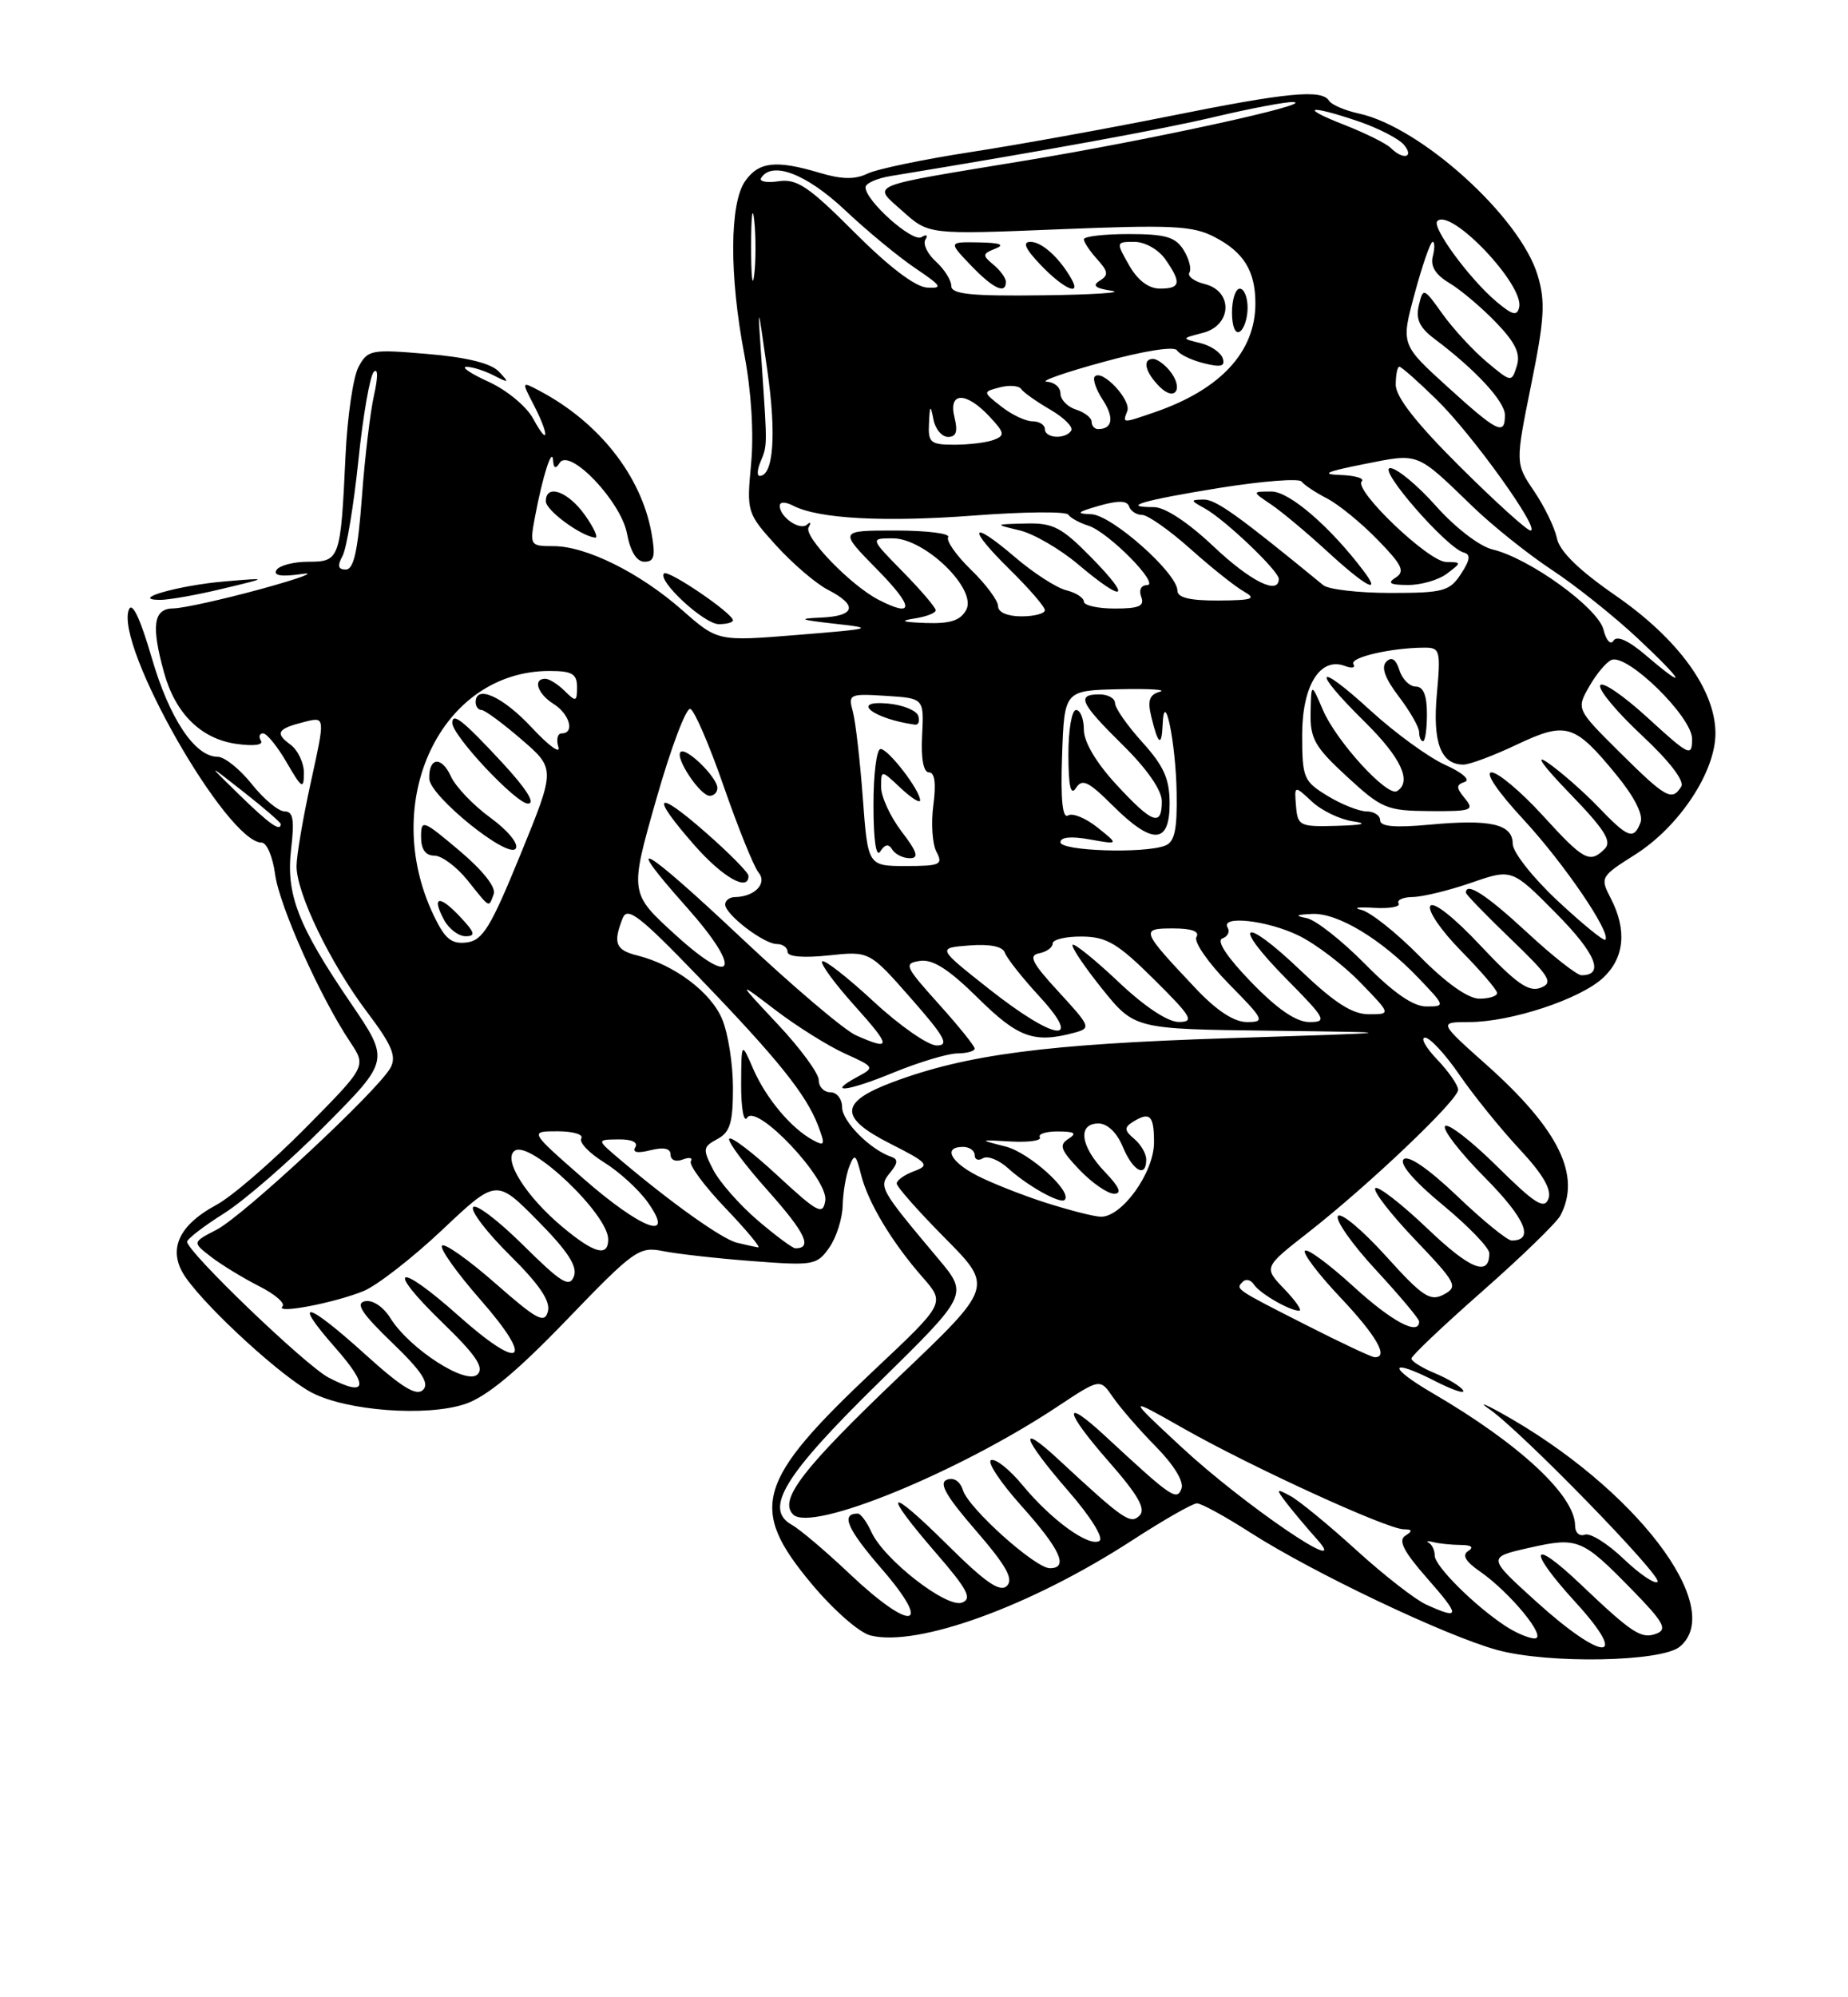 <?xml version="1.0" encoding="UTF-8" standalone="no"?>
<!DOCTYPE svg PUBLIC "-//W3C//DTD SVG 1.1//EN" "http://www.w3.org/Graphics/SVG/1.1/DTD/svg11.dtd" >
<svg xmlns="http://www.w3.org/2000/svg" xmlns:xlink="http://www.w3.org/1999/xlink" version="1.1" viewBox="0 0 237 256">
 <g >
 <path fill="currentColor"
d=" M 215.43 211.06 C 221.46 206.05 209.63 190.60 192.50 181.10 C 190.30 179.88 189.62 179.66 191.00 180.61 C 195.06 183.41 213.25 202.08 212.58 202.75 C 212.24 203.09 210.28 201.77 208.23 199.81 C 206.18 197.85 203.94 196.45 203.25 196.70 C 202.56 196.96 202.00 196.44 202.00 195.55 C 202.00 191.69 194.86 185.05 183.70 178.55 C 177.90 175.17 178.13 174.00 184.01 177.00 C 186.32 178.18 187.95 178.72 187.63 178.20 C 187.31 177.68 185.68 176.70 184.02 176.01 C 182.36 175.32 181.00 174.47 181.01 174.13 C 181.01 173.78 185.11 169.90 190.11 165.50 C 195.11 161.10 199.60 156.74 200.10 155.82 C 202.83 150.71 199.94 144.78 190.68 136.52 C 184.50 131.01 184.50 131.01 188.41 131.00 C 193.75 131.00 202.64 128.07 205.58 125.34 C 208.33 122.79 208.68 119.21 206.58 115.15 C 205.19 112.46 205.24 112.36 209.71 109.53 C 215.35 105.96 220.00 98.94 220.00 94.00 C 220.00 88.45 215.24 81.89 207.16 76.31 C 202.49 73.08 200.03 70.68 199.67 69.00 C 199.39 67.62 198.06 64.90 196.74 62.95 C 194.33 59.39 194.33 59.39 196.36 49.34 C 198.08 40.88 198.21 38.65 197.20 35.29 C 194.96 27.80 182.21 16.27 174.26 14.55 C 172.48 14.16 170.77 13.43 170.45 12.92 C 169.52 11.41 165.11 11.84 149.91 14.90 C 141.98 16.49 130.55 18.56 124.50 19.49 C 118.45 20.42 112.49 21.66 111.26 22.25 C 109.65 23.03 107.95 23.00 105.15 22.16 C 99.52 20.48 97.31 20.72 95.56 23.22 C 93.56 26.07 93.52 35.32 95.46 45.45 C 96.35 50.12 96.69 55.52 96.33 59.39 C 95.75 65.63 95.78 65.76 99.54 69.92 C 101.64 72.23 104.62 74.79 106.17 75.59 C 110.07 77.60 109.71 78.97 105.25 79.16 C 102.23 79.29 102.57 79.44 107.00 79.94 C 112.24 80.52 112.02 80.59 102.27 81.38 C 92.05 82.21 92.05 82.21 87.49 78.20 C 82.05 73.41 75.18 70.00 70.97 70.00 C 67.98 70.00 67.92 69.92 68.61 66.25 C 69.59 61.03 70.81 57.21 70.93 59.00 C 71.00 60.04 71.26 60.15 71.77 59.33 C 73.04 57.34 79.64 64.26 80.41 68.39 C 80.85 70.71 81.65 72.00 82.66 72.00 C 83.92 72.00 84.09 71.28 83.54 68.25 C 82.20 60.95 76.81 54.12 69.19 50.09 C 66.88 48.87 66.88 48.87 68.44 51.88 C 70.46 55.78 70.41 57.40 68.38 53.67 C 67.54 52.10 64.98 49.99 62.67 48.94 C 60.38 47.90 59.09 47.03 59.82 47.02 C 60.54 47.01 62.11 47.50 63.32 48.12 C 65.30 49.13 65.36 49.09 63.97 47.62 C 62.96 46.56 59.85 45.79 54.83 45.37 C 47.57 44.75 47.16 44.83 45.97 47.05 C 45.29 48.33 44.54 53.46 44.31 58.44 C 43.69 71.69 43.58 72.00 39.54 72.00 C 37.66 72.00 35.82 72.48 35.46 73.06 C 35.02 73.78 36.07 73.95 38.65 73.58 C 40.77 73.27 38.45 74.13 33.50 75.49 C 28.55 76.84 23.49 77.96 22.25 77.98 C 19.67 78.00 19.36 80.16 21.05 86.25 C 22.50 91.46 25.78 94.69 30.27 95.34 C 32.51 95.66 33.81 95.50 33.46 94.94 C 33.14 94.42 33.27 94.00 33.74 94.00 C 34.22 94.00 35.59 95.69 36.78 97.75 C 38.70 101.07 38.96 101.22 38.98 99.11 C 38.99 97.80 38.21 96.15 37.25 95.44 C 35.21 93.95 35.55 93.40 39.11 92.51 C 41.71 91.86 41.71 91.86 39.88 100.18 C 38.87 104.76 38.04 109.62 38.03 111.00 C 38.01 114.47 42.37 123.49 47.10 129.75 C 50.25 133.92 50.87 135.38 50.09 136.84 C 48.55 139.71 31.25 155.82 27.77 157.62 C 24.65 159.23 24.65 159.23 27.08 161.10 C 28.41 162.13 31.18 163.81 33.22 164.85 C 35.27 165.88 36.62 167.05 36.22 167.45 C 35.22 168.46 42.83 167.02 46.62 165.48 C 48.33 164.78 52.87 161.26 56.70 157.65 C 63.65 151.09 63.65 151.09 68.96 156.46 C 72.83 160.38 74.09 162.32 73.60 163.60 C 73.03 165.08 71.98 164.43 67.08 159.58 C 63.87 156.40 60.98 154.22 60.67 154.73 C 60.35 155.24 62.49 158.03 65.43 160.93 C 69.17 164.63 70.61 166.76 70.27 168.08 C 69.84 169.70 68.89 169.19 63.54 164.50 C 60.11 161.49 57.03 159.31 56.69 159.65 C 56.35 159.99 58.55 163.09 61.58 166.55 C 68.67 174.63 66.96 175.91 58.79 168.63 C 50.89 161.59 49.29 162.30 56.75 169.53 C 61.04 173.68 62.12 175.28 61.24 176.16 C 59.81 177.59 52.54 172.89 50.08 168.97 C 49.17 167.50 47.79 166.58 46.82 166.78 C 45.54 167.04 46.38 168.33 50.26 172.07 C 54.09 175.75 55.10 177.30 54.26 178.14 C 53.41 178.99 51.54 177.84 46.89 173.64 C 39.30 166.77 37.34 166.31 42.99 172.73 C 47.39 177.72 47.08 179.13 42.16 176.58 C 39.23 175.07 24.00 160.45 24.00 159.16 C 24.00 158.80 26.14 157.15 28.75 155.51 C 31.36 153.86 37.21 148.78 41.74 144.21 C 49.98 135.91 49.98 135.91 45.00 128.59 C 38.18 118.59 36.65 114.62 37.34 108.77 C 37.78 105.06 37.59 104.00 36.50 104.00 C 35.72 104.00 33.83 102.43 32.29 100.50 C 30.76 98.58 28.79 97.00 27.92 97.00 C 24.99 97.00 21.72 92.10 19.45 84.28 C 17.99 79.27 16.95 77.08 16.53 78.13 C 14.69 82.74 29.10 108.00 33.56 108.00 C 34.21 108.00 34.98 109.82 35.28 112.05 C 35.82 116.11 41.07 127.83 44.93 133.59 C 46.99 136.68 46.99 136.68 39.16 144.59 C 34.86 148.94 29.72 153.38 27.74 154.44 C 22.74 157.14 21.41 160.36 23.88 163.83 C 26.86 168.01 36.26 176.57 40.01 178.51 C 44.52 180.84 54.65 181.60 59.61 179.97 C 62.35 179.07 66.19 175.90 72.65 169.20 C 81.33 160.19 81.96 159.74 85.05 160.36 C 86.84 160.72 92.00 161.30 96.50 161.64 C 104.32 162.24 104.77 162.16 106.35 159.91 C 107.26 158.62 108.03 156.19 108.07 154.53 C 108.11 152.86 108.49 150.62 108.91 149.54 C 109.59 147.80 109.76 147.91 110.42 150.54 C 111.31 154.11 114.37 159.21 118.32 163.71 C 121.23 167.03 121.23 167.03 112.17 175.55 C 96.99 189.84 95.97 193.26 104.03 202.94 C 106.84 206.32 110.19 209.26 111.63 209.62 C 117.67 211.14 132.20 205.86 145.18 197.44 C 149.20 194.83 152.95 192.69 153.50 192.69 C 154.05 192.68 157.12 194.36 160.31 196.41 C 168.36 201.57 185.39 209.67 192.00 211.48 C 198.58 213.28 213.07 213.02 215.43 211.06 Z  M 94.00 79.51 C 94.00 78.62 85.69 72.97 85.16 73.50 C 84.26 74.41 90.30 80.00 92.19 80.00 C 93.18 80.00 94.00 79.78 94.00 79.51 Z  M 28.50 75.47 C 34.50 74.04 34.50 74.04 28.84 74.52 C 22.94 75.02 16.49 76.85 20.50 76.89 C 21.60 76.90 25.20 76.27 28.50 75.47 Z  M 75.00 66.00 C 72.83 62.96 70.00 61.97 70.00 64.25 C 70.00 65.41 74.47 68.70 76.32 68.91 C 76.77 68.96 76.17 67.65 75.00 66.00 Z  M 197.04 205.30 C 190.74 199.60 190.74 199.60 196.10 198.39 C 202.35 196.98 202.89 197.20 209.33 203.79 C 213.34 207.89 213.87 208.84 212.45 209.38 C 210.51 210.13 209.36 209.38 202.77 203.12 C 196.27 196.93 195.77 198.49 202.06 205.37 C 209.13 213.11 205.62 213.06 197.04 205.30 Z  M 192.97 208.35 C 188.98 205.69 184.00 200.71 184.00 199.39 C 184.00 198.72 183.66 197.98 183.25 197.75 C 182.84 197.52 183.10 197.48 183.83 197.66 C 184.56 197.85 186.14 198.01 187.33 198.02 C 188.71 198.03 189.06 198.31 188.30 198.79 C 187.47 199.32 187.94 200.13 189.80 201.42 C 193.70 204.13 198.51 210.00 196.82 210.00 C 196.06 210.00 194.33 209.26 192.97 208.35 Z  M 108.97 201.73 C 105.93 198.85 102.60 196.03 101.56 195.45 C 97.92 193.41 100.51 189.15 112.67 177.23 C 124.19 165.93 124.19 165.93 120.34 161.35 C 112.78 152.35 112.66 152.12 114.15 150.31 C 115.16 149.08 115.20 148.57 114.30 148.27 C 111.61 147.36 108.00 143.73 108.00 141.93 C 108.00 140.87 107.33 140.00 106.50 140.00 C 105.67 140.00 105.00 139.30 105.00 138.44 C 105.00 137.58 102.64 134.36 99.75 131.29 C 94.50 125.69 94.50 125.69 99.50 129.50 C 102.25 131.59 106.24 134.08 108.38 135.05 C 112.14 136.74 112.19 136.83 110.04 137.98 C 105.84 140.23 108.63 139.93 114.55 137.49 C 117.82 136.15 121.51 135.04 122.75 135.02 C 123.99 135.01 125.00 134.73 125.00 134.40 C 125.00 134.07 122.91 131.48 120.36 128.65 C 116.02 123.82 115.87 123.48 117.99 123.16 C 119.63 122.92 121.69 124.24 125.41 127.91 C 130.57 133.01 132.62 133.75 137.77 132.37 C 139.95 131.78 139.88 131.60 135.78 127.14 C 132.34 123.41 131.86 122.46 133.26 122.19 C 134.22 122.00 135.00 121.44 135.00 120.93 C 135.00 120.42 136.69 120.02 138.75 120.04 C 141.93 120.07 143.34 120.91 148.00 125.53 C 152.82 130.31 153.22 130.98 151.19 130.99 C 149.77 131.00 146.77 129.01 143.43 125.84 C 140.43 123.01 137.79 120.88 137.56 121.10 C 137.34 121.33 139.03 123.85 141.32 126.71 C 145.50 131.90 145.50 131.90 163.00 132.11 C 180.50 132.33 180.50 132.33 157.50 133.07 C 134.21 133.82 123.96 135.16 114.51 138.69 C 107.64 141.26 107.56 143.24 114.18 146.59 C 119.02 149.04 119.29 149.35 117.24 150.11 C 116.01 150.56 115.00 151.28 115.00 151.69 C 115.00 152.11 117.79 155.26 121.19 158.69 C 127.39 164.94 127.39 164.94 115.44 176.32 C 102.91 188.26 99.84 192.24 101.72 194.12 C 104.04 196.44 122.89 188.74 135.67 180.25 C 141.08 176.67 141.08 176.67 142.73 179.08 C 143.64 180.41 146.11 183.26 148.23 185.41 C 150.57 187.79 151.86 189.91 151.52 190.81 C 150.91 192.40 150.25 191.95 141.77 184.09 C 136.19 178.92 136.43 180.76 142.20 187.34 C 145.96 191.62 146.98 193.42 146.15 194.25 C 144.98 195.42 144.12 194.83 135.75 187.07 C 130.42 182.13 131.11 184.32 137.01 191.11 C 139.85 194.37 141.58 197.14 141.00 197.50 C 139.66 198.33 134.82 194.82 131.13 190.35 C 129.51 188.38 127.71 186.94 127.12 187.14 C 126.53 187.34 128.27 189.97 130.98 193.00 C 135.99 198.59 137.09 201.00 134.64 201.00 C 132.77 201.00 124.25 193.36 123.50 191.02 C 123.14 189.86 122.32 189.32 121.44 189.66 C 120.36 190.07 121.32 191.75 125.14 196.16 C 129.04 200.66 130.01 202.39 129.14 203.26 C 128.26 204.14 126.40 202.86 121.49 197.99 C 113.78 190.35 112.98 190.89 120.00 199.01 C 124.08 203.71 124.71 204.90 123.38 205.41 C 121.42 206.16 113.36 199.89 111.76 196.37 C 111.16 195.06 110.38 194.00 110.01 194.00 C 107.78 194.00 108.63 195.96 113.12 201.14 C 119.76 208.81 116.88 209.21 108.97 201.73 Z  M 182.92 205.67 C 181.50 205.03 177.45 201.87 173.92 198.66 C 170.39 195.45 166.60 192.34 165.50 191.75 C 163.65 190.75 163.61 190.82 164.95 192.59 C 165.75 193.64 167.55 195.78 168.95 197.35 C 173.46 202.39 159.45 192.84 151.50 185.46 C 144.50 178.96 144.50 178.96 151.84 183.12 C 160.54 188.05 177.87 195.98 180.00 196.01 C 181.15 196.03 181.20 196.22 180.22 196.84 C 179.28 197.44 180.02 198.88 183.06 202.33 C 187.31 207.16 187.29 207.65 182.92 205.67 Z  M 167.50 169.83 C 158.33 165.17 158.43 165.24 159.39 164.28 C 159.78 163.88 160.42 164.04 160.80 164.63 C 161.55 165.78 165.38 168.00 166.62 168.00 C 167.04 168.00 166.18 166.75 164.71 165.22 C 162.05 162.44 162.05 162.44 167.77 157.97 C 175.54 151.90 187.00 141.00 187.00 139.68 C 187.00 139.09 185.79 137.35 184.31 135.80 C 182.84 134.26 182.14 133.00 182.76 133.00 C 183.39 133.00 185.37 135.14 187.16 137.75 C 188.95 140.36 192.40 144.63 194.82 147.23 C 197.88 150.50 199.03 152.48 198.58 153.66 C 198.04 155.05 196.85 154.30 191.99 149.49 C 188.72 146.26 185.73 143.94 185.33 144.33 C 184.94 144.73 187.23 147.70 190.43 150.93 C 195.64 156.19 196.83 159.00 193.87 159.00 C 193.31 159.00 190.17 156.45 186.90 153.32 C 183.20 149.80 180.60 148.00 180.01 148.59 C 179.43 149.17 181.33 151.39 185.04 154.45 C 188.32 157.16 191.00 159.94 191.00 160.63 C 191.00 163.70 188.55 162.72 182.99 157.40 C 179.69 154.26 176.71 151.96 176.38 152.29 C 176.04 152.63 178.33 155.59 181.46 158.87 C 186.80 164.47 187.03 164.91 185.16 165.92 C 183.41 166.85 182.45 166.21 177.68 160.93 C 174.66 157.60 171.92 155.32 171.58 155.87 C 171.25 156.41 173.45 159.54 176.49 162.81 C 179.52 166.09 182.00 169.04 182.00 169.38 C 182.00 171.26 178.49 169.39 173.55 164.87 C 170.46 162.05 167.67 159.99 167.36 160.31 C 167.04 160.63 169.08 163.32 171.89 166.29 C 176.56 171.23 178.18 174.08 176.25 173.95 C 175.84 173.92 171.90 172.07 167.50 169.83 Z  M 72.19 157.31 C 67.43 153.36 64.39 148.49 66.05 147.47 C 68.08 146.21 78.00 155.65 78.00 158.85 C 78.00 161.14 76.23 160.67 72.19 157.31 Z  M 94.50 159.28 C 92.61 158.82 86.12 154.21 79.50 148.61 C 76.50 146.07 76.50 146.07 79.31 146.04 C 81.01 146.01 81.86 146.41 81.48 147.04 C 81.06 147.71 81.74 147.85 83.42 147.43 C 85.13 147.00 86.00 147.19 86.00 148.00 C 86.00 148.69 86.67 148.96 87.55 148.62 C 88.41 148.29 88.88 148.39 88.60 148.84 C 88.32 149.29 90.31 151.99 93.02 154.83 C 95.74 157.67 97.63 159.95 97.23 159.88 C 96.83 159.82 95.60 159.55 94.50 159.28 Z  M 97.15 156.40 C 94.84 154.42 92.28 151.51 91.47 149.94 C 90.10 147.28 90.13 147.00 91.99 146.00 C 93.63 145.13 94.00 143.91 94.00 139.43 C 94.00 136.41 93.38 132.44 92.61 130.62 C 91.17 127.17 86.48 123.65 81.75 122.47 C 78.94 121.77 78.59 120.89 79.86 117.68 C 80.46 116.16 82.06 117.40 89.56 125.18 C 99.73 135.72 103.39 140.27 104.92 144.28 C 105.86 146.76 105.79 146.96 104.24 146.12 C 101.46 144.62 98.23 140.76 96.59 136.99 C 95.08 133.50 95.08 133.50 95.05 139.00 C 95.04 142.04 95.38 143.95 95.82 143.26 C 97.03 141.35 106.27 151.14 105.84 153.88 C 105.54 155.80 104.89 155.46 99.71 150.67 C 96.53 147.72 93.74 145.60 93.52 145.96 C 93.30 146.32 95.55 149.34 98.53 152.67 C 103.30 158.03 104.23 160.00 102.01 160.00 C 101.65 160.00 99.47 158.38 97.15 156.40 Z  M 74.70 150.96 C 67.90 145.00 67.90 145.00 71.51 145.00 C 73.49 145.00 74.86 145.41 74.55 145.91 C 74.24 146.42 75.56 147.80 77.48 148.99 C 79.39 150.17 81.90 152.46 83.05 154.07 C 86.75 159.26 82.27 157.60 74.70 150.96 Z  M 134.00 154.12 C 130.97 153.14 127.04 151.58 125.25 150.65 C 121.84 148.87 120.95 147.00 123.50 147.00 C 124.33 147.00 125.00 147.48 125.00 148.06 C 125.00 148.64 125.48 148.82 126.07 148.45 C 126.66 148.09 128.13 148.68 129.32 149.77 C 131.79 152.01 135.98 154.35 136.54 153.79 C 137.58 152.76 132.01 147.73 128.98 146.96 C 125.50 146.07 125.50 146.07 129.67 146.31 C 131.96 146.43 133.62 146.19 133.36 145.77 C 133.10 145.35 134.15 145.01 135.69 145.02 C 137.83 145.03 138.15 145.25 137.02 145.97 C 135.78 146.75 136.02 147.41 138.45 149.95 C 140.06 151.63 142.05 153.00 142.87 153.00 C 143.93 153.00 143.57 152.16 141.69 150.20 C 138.54 146.91 138.16 144.00 140.88 144.00 C 142.02 144.00 143.24 145.17 144.00 147.00 C 145.29 150.11 147.00 151.03 147.00 148.62 C 147.00 147.86 146.30 146.67 145.45 145.96 C 144.22 144.94 144.17 144.51 145.20 143.85 C 147.46 142.42 148.00 142.91 148.00 146.42 C 148.00 150.29 143.87 156.03 141.16 155.95 C 140.25 155.92 137.03 155.09 134.00 154.12 Z  M 109.78 132.70 C 108.28 132.04 101.64 126.40 95.03 120.18 C 82.41 108.30 79.50 106.67 88.07 116.29 C 95.26 124.36 94.26 126.78 86.62 119.82 C 80.74 114.47 80.74 114.47 84.15 102.49 C 86.03 95.89 88.00 90.66 88.53 90.86 C 89.06 91.05 91.00 95.55 92.84 100.86 C 94.68 106.16 96.68 111.10 97.28 111.83 C 98.44 113.23 96.78 114.95 94.25 114.98 C 93.56 114.99 93.00 115.42 93.00 115.93 C 93.00 117.21 97.96 121.00 99.63 121.00 C 100.39 121.00 101.00 121.45 101.00 122.01 C 101.00 122.63 103.02 122.80 106.25 122.46 C 111.50 121.90 111.50 121.90 116.82 127.95 C 121.19 132.92 121.78 134.00 120.13 134.00 C 119.02 134.00 115.37 131.46 112.03 128.36 C 108.68 125.26 105.72 122.95 105.44 123.22 C 105.17 123.50 107.02 126.03 109.56 128.86 C 114.35 134.19 114.38 134.74 109.78 132.70 Z  M 95.99 112.25 C 95.98 111.84 93.51 109.33 90.49 106.69 C 84.01 101.01 83.33 101.82 89.08 108.36 C 92.72 112.49 96.02 114.35 95.99 112.25 Z  M 92.00 101.00 C 92.00 99.64 87.97 95.70 87.28 96.39 C 86.54 97.13 89.79 102.00 91.02 102.00 C 91.56 102.00 92.00 101.55 92.00 101.00 Z  M 126.83 126.75 C 120.18 121.50 120.18 121.50 124.32 121.18 C 126.97 120.98 128.60 121.31 128.87 122.11 C 129.10 122.79 131.08 125.30 133.27 127.68 C 139.07 133.97 135.29 133.43 126.83 126.75 Z  M 153.40 126.75 C 146.30 119.23 146.21 119.00 150.44 119.00 C 152.85 119.00 153.88 119.38 153.44 120.10 C 153.07 120.70 154.94 123.40 157.59 126.10 C 162.14 130.71 162.28 131.00 159.92 131.00 C 158.27 131.00 156.05 129.55 153.40 126.75 Z  M 160.46 125.88 C 157.36 122.68 155.97 120.58 156.76 120.29 C 157.45 120.04 157.76 119.42 157.45 118.91 C 156.44 117.28 162.52 117.95 166.56 119.92 C 168.73 120.98 172.28 123.68 174.45 125.92 C 178.41 130.00 178.41 130.00 175.54 130.00 C 173.43 130.00 171.14 128.53 166.79 124.38 C 159.31 117.24 157.81 118.22 165.02 125.52 C 170.03 130.59 170.25 131.00 167.93 131.00 C 166.23 131.00 163.83 129.36 160.46 125.88 Z  M 175.05 123.55 C 172.09 120.55 168.73 117.91 167.58 117.68 C 166.01 117.37 166.18 117.24 168.27 117.14 C 171.54 116.98 177.14 120.35 181.95 125.39 C 185.37 128.97 185.37 129.00 182.91 129.00 C 181.23 129.00 178.69 127.24 175.05 123.55 Z  M 182.05 122.55 C 179.09 119.55 175.73 116.88 174.58 116.62 C 173.44 116.35 174.16 116.24 176.18 116.36 C 178.20 116.48 179.64 116.23 179.37 115.79 C 179.10 115.36 179.92 114.99 181.19 114.97 C 182.46 114.95 185.84 114.13 188.70 113.14 C 193.90 111.34 193.90 111.34 199.57 117.07 C 204.68 122.23 205.81 125.00 202.82 125.00 C 202.24 125.00 199.09 122.53 195.83 119.50 C 190.64 114.70 188.00 112.98 188.00 114.42 C 188.00 114.64 190.59 117.32 193.75 120.35 C 198.80 125.21 199.26 125.96 197.57 126.61 C 196.06 127.19 194.43 126.05 189.87 121.20 C 186.48 117.58 183.82 115.49 183.43 116.12 C 183.06 116.71 184.84 119.30 187.38 121.88 C 189.92 124.46 192.00 126.89 192.00 127.28 C 192.00 127.68 190.97 128.00 189.72 128.00 C 188.27 128.00 185.44 125.99 182.05 122.55 Z  M 55.61 117.31 C 48.64 102.70 56.57 86.00 70.47 86.00 C 73.37 86.00 74.00 86.37 74.00 88.07 C 74.00 89.95 73.86 90.00 72.43 88.57 C 71.56 87.71 70.44 87.00 69.93 87.00 C 68.29 87.00 68.94 88.94 71.00 90.23 C 73.06 91.52 73.74 94.00 72.03 94.00 C 71.50 94.00 71.31 94.79 71.61 95.75 C 71.91 96.71 70.37 95.59 68.19 93.25 C 64.49 89.28 61.00 87.70 61.00 90.00 C 61.00 90.55 61.34 91.00 61.75 91.00 C 62.16 91.00 64.47 92.70 66.87 94.77 C 71.24 98.54 71.24 98.54 66.75 109.52 C 62.92 118.89 61.91 120.54 59.84 120.80 C 57.89 121.03 57.06 120.35 55.61 117.31 Z  M 59.00 117.50 C 56.32 114.65 55.31 114.85 56.95 117.91 C 57.57 119.06 58.81 120.00 59.71 120.00 C 61.04 120.00 60.91 119.53 59.00 117.50 Z  M 63.32 114.60 C 63.65 113.75 61.93 111.57 58.93 109.04 C 54.22 105.07 54.00 104.99 54.00 107.27 C 54.00 108.86 54.57 109.67 55.71 109.67 C 56.65 109.67 58.56 111.09 59.96 112.83 C 62.92 116.52 62.64 116.37 63.32 114.60 Z  M 62.88 104.80 C 60.71 103.22 58.43 100.84 57.82 99.50 C 56.62 96.87 54.97 97.06 55.05 99.81 C 55.12 102.06 65.25 110.21 66.15 108.75 C 66.53 108.14 65.10 106.41 62.88 104.80 Z  M 64.41 97.75 C 59.38 92.33 58.00 91.23 58.01 92.67 C 58.02 94.31 66.19 103.00 67.71 103.00 C 68.71 103.00 67.50 101.09 64.41 97.75 Z  M 199.75 115.45 C 196.59 112.50 194.00 109.22 194.00 108.16 C 194.00 105.62 191.16 104.97 183.34 105.70 C 178.90 106.11 177.00 105.95 177.00 105.14 C 177.00 104.52 176.21 104.00 175.25 104.00 C 174.29 103.99 172.04 103.10 170.25 102.01 C 167.18 100.14 167.00 99.71 167.00 94.17 C 167.00 87.85 169.32 84.14 172.51 85.37 C 173.39 85.70 173.86 85.59 173.57 85.12 C 173.05 84.27 178.40 83.03 182.66 83.01 C 184.68 83.00 184.78 83.35 184.27 88.98 C 183.71 95.17 184.78 98.00 187.68 98.00 C 188.48 98.00 191.55 96.85 194.52 95.44 C 200.87 92.44 201.93 92.76 207.34 99.37 C 209.61 102.14 210.77 104.44 210.39 105.42 C 209.52 107.69 208.80 107.43 204.95 103.41 C 203.05 101.44 200.15 98.90 198.50 97.76 C 196.74 96.55 197.88 98.15 201.26 101.64 C 205.77 106.29 206.76 107.84 205.81 108.79 C 203.88 110.72 203.14 110.32 197.83 104.50 C 195.06 101.47 192.12 99.00 191.29 99.00 C 190.40 99.00 192.06 101.46 195.37 105.03 C 200.60 110.68 206.70 119.64 205.87 120.45 C 205.67 120.65 202.91 118.40 199.75 115.45 Z  M 187.87 102.34 C 186.73 100.95 186.72 100.60 187.85 100.22 C 188.61 99.96 187.53 99.02 185.35 98.04 C 183.23 97.09 178.91 93.95 175.75 91.06 C 168.69 84.60 168.11 85.71 175.00 92.50 C 179.68 97.11 181.12 100.19 179.16 101.40 C 177.92 102.17 171.38 95.02 169.66 91.00 C 168.16 87.50 168.16 87.50 168.08 91.34 C 168.01 94.68 168.61 95.74 172.75 99.55 C 177.22 103.66 177.85 103.92 183.37 103.96 C 188.73 104.00 189.13 103.86 187.87 102.34 Z  M 183.00 91.50 C 183.00 89.13 182.54 88.00 181.57 88.00 C 180.78 88.00 179.83 87.05 179.47 85.90 C 179.02 84.48 178.47 84.13 177.79 84.81 C 177.10 85.50 177.61 86.94 179.38 89.26 C 180.82 91.15 182.00 93.21 182.00 93.84 C 182.00 94.48 182.22 95.00 182.50 95.00 C 182.78 95.00 183.00 93.42 183.00 91.50 Z  M 110.65 102.25 C 110.29 97.44 109.72 92.46 109.37 91.19 C 108.76 88.98 108.94 88.89 113.62 89.19 C 118.50 89.50 118.50 89.50 118.26 94.25 C 118.10 97.24 118.43 99.00 119.14 99.00 C 119.88 99.00 120.07 100.42 119.70 103.19 C 119.39 105.50 119.57 108.20 120.10 109.19 C 120.97 110.82 120.58 111.00 116.18 111.00 C 111.30 111.00 111.30 111.00 110.65 102.25 Z  M 114.43 108.89 C 114.81 109.50 115.82 110.00 116.68 110.00 C 117.88 110.00 117.65 109.22 115.62 106.57 C 114.18 104.68 113.00 102.12 113.00 100.89 C 113.00 98.65 113.00 98.65 115.50 101.00 C 116.88 102.29 118.00 103.00 118.00 102.58 C 118.00 101.29 113.93 96.00 112.93 96.00 C 112.42 96.00 112.01 99.26 112.02 103.25 C 112.02 107.69 112.36 109.97 112.89 109.14 C 113.49 108.20 113.96 108.12 114.43 108.89 Z  M 117.76 91.75 C 117.53 91.06 115.81 90.36 113.92 90.18 C 108.90 89.71 111.96 92.14 117.33 92.88 C 117.79 92.95 117.98 92.44 117.76 91.75 Z  M 136.00 107.95 C 136.00 107.29 137.38 107.16 139.75 107.59 C 143.50 108.26 143.50 108.26 140.76 106.07 C 139.25 104.86 137.55 104.16 136.97 104.52 C 136.26 104.96 136.01 102.48 136.21 96.83 C 136.50 88.50 136.50 88.50 143.50 88.34 C 147.35 88.25 149.71 88.40 148.75 88.66 C 147.41 89.03 147.15 89.78 147.64 91.82 C 148.51 95.45 148.98 95.81 149.10 92.92 C 149.30 87.95 150.80 95.17 150.90 101.64 C 150.98 106.39 150.64 107.92 149.42 108.39 C 146.72 109.43 136.00 109.08 136.00 107.95 Z  M 150.00 103.00 C 150.00 99.84 149.27 98.20 146.50 95.13 C 144.57 93.00 143.00 90.75 143.00 90.13 C 143.00 89.51 142.10 89.00 141.00 89.00 C 138.01 89.00 138.51 90.09 144.00 95.50 C 147.11 98.56 149.00 101.29 149.00 102.71 C 149.00 106.02 147.78 105.56 143.13 100.52 C 140.57 97.74 139.00 95.09 139.00 93.52 C 139.00 92.14 138.55 91.00 138.00 91.00 C 137.45 91.00 137.01 93.57 137.02 96.75 C 137.03 100.79 137.31 102.05 137.99 101.00 C 138.78 99.76 139.58 100.14 142.70 103.25 C 147.79 108.31 150.00 108.24 150.00 103.00 Z  M 30.71 101.89 C 26.50 97.78 26.50 97.78 31.25 101.51 C 33.86 103.56 36.00 105.41 36.00 105.62 C 36.00 106.66 34.55 105.63 30.71 101.89 Z  M 166.21 103.32 C 165.99 100.64 165.99 100.64 168.25 102.74 C 169.49 103.90 171.85 105.03 173.50 105.27 C 175.50 105.56 174.83 105.75 171.47 105.85 C 166.69 105.99 166.42 105.86 166.21 103.32 Z  M 207.75 96.45 C 202.15 90.89 202.15 90.89 203.83 87.96 C 204.75 86.35 206.03 84.83 206.68 84.58 C 208.73 83.78 217.00 91.88 217.00 94.69 C 217.00 97.06 216.67 96.90 211.29 91.98 C 208.15 89.11 205.42 87.25 205.21 87.86 C 205.01 88.46 207.44 91.35 210.60 94.29 C 214.11 97.57 216.06 100.10 215.61 100.82 C 214.43 102.73 213.64 102.29 207.75 96.45 Z  M 211.05 83.97 C 208.86 82.10 207.36 81.42 206.93 82.11 C 206.56 82.72 205.99 82.11 205.64 80.70 C 204.94 77.91 196.14 71.55 191.43 70.43 C 189.75 70.03 186.65 67.65 184.17 64.87 C 181.79 62.19 179.14 60.00 178.29 60.00 C 176.60 60.00 185.54 70.25 187.72 70.82 C 188.64 71.06 188.54 71.77 187.36 73.57 C 185.91 75.78 185.11 76.00 178.34 76.00 C 174.26 76.00 170.37 75.55 169.71 75.01 C 158.74 66.02 155.92 64.00 154.35 64.03 C 152.63 64.06 152.64 64.14 154.50 65.16 C 157.08 66.58 164.00 73.17 164.00 74.20 C 164.00 76.33 160.36 74.51 155.59 70.00 C 152.37 66.96 149.40 65.00 147.99 65.00 C 143.57 65.00 146.58 64.12 156.44 62.53 C 161.89 61.66 166.61 61.29 166.92 61.72 C 167.24 62.15 168.70 63.12 170.17 63.88 C 171.64 64.63 174.56 67.01 176.66 69.17 C 179.82 72.40 180.23 73.25 178.99 74.03 C 177.87 74.74 178.25 74.97 180.56 74.98 C 182.24 74.99 184.49 74.34 185.56 73.53 C 187.47 72.09 187.47 72.06 185.46 72.03 C 183.20 72.00 173.55 62.78 174.64 61.69 C 175.02 61.31 173.80 60.95 171.92 60.88 C 169.32 60.79 170.03 60.46 174.91 59.49 C 182.07 58.07 181.56 57.87 188.89 64.95 C 191.43 67.40 195.97 71.03 199.00 73.03 C 202.03 75.02 206.97 78.96 210.00 81.79 C 215.96 87.36 216.63 88.74 211.05 83.97 Z  M 174.93 73.25 C 170.64 67.55 165.37 63.00 163.07 63.00 C 160.55 63.00 160.55 63.00 163.03 64.67 C 164.39 65.59 167.62 68.29 170.21 70.67 C 175.06 75.13 177.24 76.33 174.93 73.25 Z  M 117.25 79.28 C 118.76 79.05 120.00 78.58 120.00 78.22 C 120.00 77.87 118.11 75.65 115.79 73.29 C 111.58 69.00 111.58 69.00 114.50 69.00 C 118.62 69.00 125.33 75.52 123.92 78.16 C 123.17 79.54 121.89 79.96 118.71 79.85 C 115.73 79.74 115.30 79.58 117.25 79.28 Z  M 128.00 77.70 C 128.00 76.98 126.44 74.88 124.54 73.04 C 122.64 71.19 121.31 69.30 121.60 68.84 C 121.88 68.38 118.85 68.00 114.85 68.00 C 107.58 68.00 107.58 68.00 112.50 73.00 C 117.23 77.81 117.30 79.25 112.68 76.88 C 109.12 75.06 103.03 68.76 103.70 67.59 C 104.04 66.99 103.95 66.83 103.50 67.24 C 102.60 68.06 100.00 66.28 100.00 64.84 C 100.00 64.30 100.70 64.29 101.75 64.83 C 105.00 66.50 113.44 66.95 125.00 66.07 C 131.32 65.59 136.72 65.54 137.00 65.96 C 137.28 66.38 138.43 67.02 139.56 67.37 C 142.13 68.17 148.87 75.00 147.09 75.00 C 146.34 75.00 146.03 75.64 146.36 76.50 C 146.81 77.68 146.09 78.00 142.97 78.00 C 140.79 78.00 139.00 77.60 139.00 77.11 C 139.00 76.62 137.98 75.96 136.72 75.65 C 135.47 75.33 132.52 73.43 130.18 71.42 C 124.40 66.48 123.96 67.56 129.52 73.02 C 131.98 75.44 134.00 77.77 134.00 78.21 C 134.00 78.64 132.65 79.00 131.00 79.00 C 129.20 79.00 128.00 78.48 128.00 77.70 Z  M 140.00 71.50 C 136.14 67.57 135.07 67.01 131.54 67.10 C 127.50 67.20 127.50 67.20 130.76 67.98 C 132.55 68.40 135.92 70.36 138.26 72.33 C 144.22 77.36 145.27 76.87 140.00 71.50 Z  M 151.00 75.71 C 151.00 73.47 142.59 66.01 139.96 65.91 C 137.92 65.84 138.10 65.65 140.97 64.82 C 143.40 64.13 144.55 64.15 144.80 64.91 C 145.00 65.51 145.76 66.00 146.48 66.00 C 147.19 66.00 149.97 67.95 152.64 70.33 C 155.31 72.72 158.40 75.18 159.50 75.80 C 161.19 76.76 160.68 76.94 156.25 76.97 C 152.61 76.99 151.00 76.60 151.00 75.71 Z  M 43.93 71.25 C 44.45 70.29 45.36 64.79 45.96 59.03 C 46.55 53.27 47.45 48.15 47.94 47.66 C 48.48 47.12 48.49 48.33 47.97 50.63 C 47.49 52.76 46.78 58.66 46.41 63.75 C 45.90 70.59 45.37 73.00 44.35 73.00 C 43.35 73.00 43.24 72.53 43.93 71.25 Z  M 187.24 59.82 C 181.65 54.26 179.00 50.89 179.00 49.32 C 179.00 48.04 179.21 47.00 179.46 47.00 C 179.72 47.00 181.88 48.91 184.27 51.25 C 188.84 55.71 197.65 68.00 196.28 68.00 C 195.84 68.00 191.77 64.32 187.24 59.82 Z  M 97.51 59.25 C 98.42 57.07 98.41 57.26 97.71 47.00 C 97.13 38.50 97.13 38.50 98.41 47.50 C 99.59 55.68 99.19 61.00 97.42 61.00 C 97.07 61.00 97.11 60.21 97.51 59.25 Z  M 119.14 54.25 C 119.25 51.89 119.33 51.82 119.71 53.75 C 119.94 54.99 120.79 56.00 121.59 56.00 C 122.64 56.00 122.86 55.31 122.41 53.50 C 121.59 50.22 123.86 50.15 126.88 53.37 C 128.84 55.46 128.91 55.82 127.47 56.37 C 126.57 56.72 124.30 57.00 122.42 57.00 C 119.32 57.00 119.01 56.74 119.14 54.25 Z  M 134.00 55.00 C 134.00 54.45 133.28 54.00 132.41 54.00 C 131.53 54.00 129.74 53.15 128.42 52.11 C 126.02 50.23 126.02 50.23 128.22 49.65 C 129.44 49.33 130.67 49.43 130.96 49.86 C 131.26 50.30 132.94 51.49 134.70 52.51 C 136.45 53.53 137.66 54.73 137.39 55.18 C 136.67 56.34 134.00 56.20 134.00 55.00 Z  M 140.00 54.07 C 140.00 53.55 139.10 52.85 138.00 52.50 C 136.90 52.15 136.00 51.22 136.00 50.43 C 136.00 49.64 135.21 48.97 134.25 48.93 C 133.29 48.89 136.52 47.75 141.43 46.41 C 146.67 44.97 150.60 44.35 150.94 44.90 C 151.26 45.42 152.81 46.17 154.39 46.56 C 156.59 47.11 157.15 46.96 156.81 45.92 C 156.56 45.17 155.26 44.29 153.93 43.97 C 151.50 43.38 151.50 43.38 154.25 42.67 C 158.00 41.71 158.17 37.33 154.51 36.41 C 153.14 36.07 152.25 35.40 152.54 34.93 C 152.83 34.47 152.49 33.16 151.79 32.04 C 150.75 30.37 149.47 30.00 144.76 30.00 C 141.59 30.00 139.00 30.30 139.00 30.67 C 139.00 31.04 139.77 32.19 140.71 33.23 C 142.13 34.80 142.19 35.27 141.04 35.98 C 140.03 36.60 140.45 36.95 142.58 37.27 C 144.18 37.51 140.21 37.77 133.75 37.85 C 124.50 37.97 122.00 37.71 122.00 36.65 C 122.00 35.92 121.11 34.51 120.02 33.52 C 118.94 32.54 118.33 31.27 118.68 30.71 C 119.04 30.13 118.82 30.00 118.17 30.40 C 117.02 31.10 111.00 25.74 111.00 24.01 C 111.00 23.50 112.46 22.85 114.25 22.56 C 134.80 19.18 148.95 16.60 155.83 14.97 C 160.41 13.89 164.91 13.04 165.83 13.08 C 169.02 13.24 147.42 17.96 131.50 20.58 C 110.73 24.01 111.84 23.55 115.80 27.11 C 119.11 30.07 119.11 30.07 135.83 29.39 C 150.31 28.80 152.97 28.93 155.74 30.37 C 159.51 32.31 161.00 34.73 161.00 38.89 C 161.00 45.10 156.54 49.92 148.10 52.83 C 143.89 54.28 143.95 54.28 144.57 52.69 C 145.11 51.28 141.37 47.29 140.41 48.25 C 140.10 48.57 140.55 49.91 141.42 51.24 C 142.92 53.53 142.69 55.00 140.83 55.00 C 140.38 55.00 140.00 54.58 140.00 54.07 Z  M 149.97 47.47 C 149.30 46.66 148.36 46.00 147.88 46.00 C 146.46 46.00 146.86 47.72 148.71 49.56 C 150.74 51.60 151.86 49.75 149.97 47.47 Z  M 160.00 39.44 C 160.00 38.10 159.55 37.00 159.00 37.00 C 158.45 37.00 158.00 38.38 158.00 40.06 C 158.00 41.84 158.42 42.86 159.00 42.50 C 159.55 42.16 160.00 40.78 160.00 39.44 Z  M 129.00 36.12 C 129.00 35.64 128.28 34.65 127.40 33.92 C 125.95 32.72 125.98 32.53 127.65 31.87 C 128.93 31.37 128.28 31.12 125.56 31.07 C 121.63 31.00 121.63 31.00 124.50 34.00 C 127.38 37.00 129.00 37.77 129.00 36.12 Z  M 137.41 35.75 C 135.86 33.03 133.62 31.00 132.16 31.00 C 131.08 31.00 131.48 31.89 133.50 34.00 C 136.40 37.02 138.72 38.07 137.41 35.75 Z  M 185.58 49.53 C 179.66 44.15 179.66 44.15 181.44 37.58 C 182.42 33.96 183.45 31.00 183.73 31.00 C 184.01 31.00 184.01 31.84 183.75 32.86 C 183.42 34.12 184.11 35.23 185.88 36.28 C 187.32 37.14 190.01 39.41 191.85 41.32 C 194.36 43.93 195.03 45.33 194.52 46.93 C 193.86 49.03 193.82 49.03 190.67 46.39 C 188.93 44.93 186.38 42.17 185.01 40.26 C 182.58 36.85 182.51 36.83 181.96 39.14 C 181.54 40.90 182.05 41.99 183.95 43.42 C 189.25 47.40 193.00 51.45 193.00 53.20 C 193.00 55.88 192.07 55.42 185.58 49.53 Z  M 191.92 38.67 C 188.47 35.77 183.57 29.10 184.33 28.34 C 186.06 26.61 195.48 36.51 194.83 39.37 C 194.57 40.55 193.98 40.40 191.92 38.67 Z  M 96.33 31.50 C 96.33 27.65 96.51 26.20 96.73 28.27 C 96.95 30.35 96.94 33.50 96.72 35.27 C 96.50 37.05 96.32 35.35 96.33 31.50 Z  M 109.57 29.77 C 103.73 23.92 102.21 22.89 99.87 23.23 C 98.35 23.46 97.33 23.27 97.61 22.82 C 98.99 20.59 103.41 22.28 108.31 26.88 C 111.16 29.57 115.25 32.94 117.39 34.38 C 120.77 36.66 120.97 36.98 118.89 36.86 C 117.37 36.77 113.97 34.18 109.57 29.77 Z  M 144.80 33.99 C 143.11 31.03 143.12 31.00 145.49 31.00 C 146.83 31.00 148.57 31.98 149.44 33.22 C 151.55 36.23 151.41 37.00 148.75 36.99 C 147.30 36.99 145.89 35.92 144.80 33.99 Z  M 178.37 18.97 C 177.80 18.40 175.12 17.07 172.42 16.01 C 166.47 13.69 167.81 13.37 174.26 15.57 C 176.80 16.44 179.41 17.79 180.06 18.57 C 181.41 20.20 179.94 20.54 178.37 18.97 Z "/>
</g>
</svg>